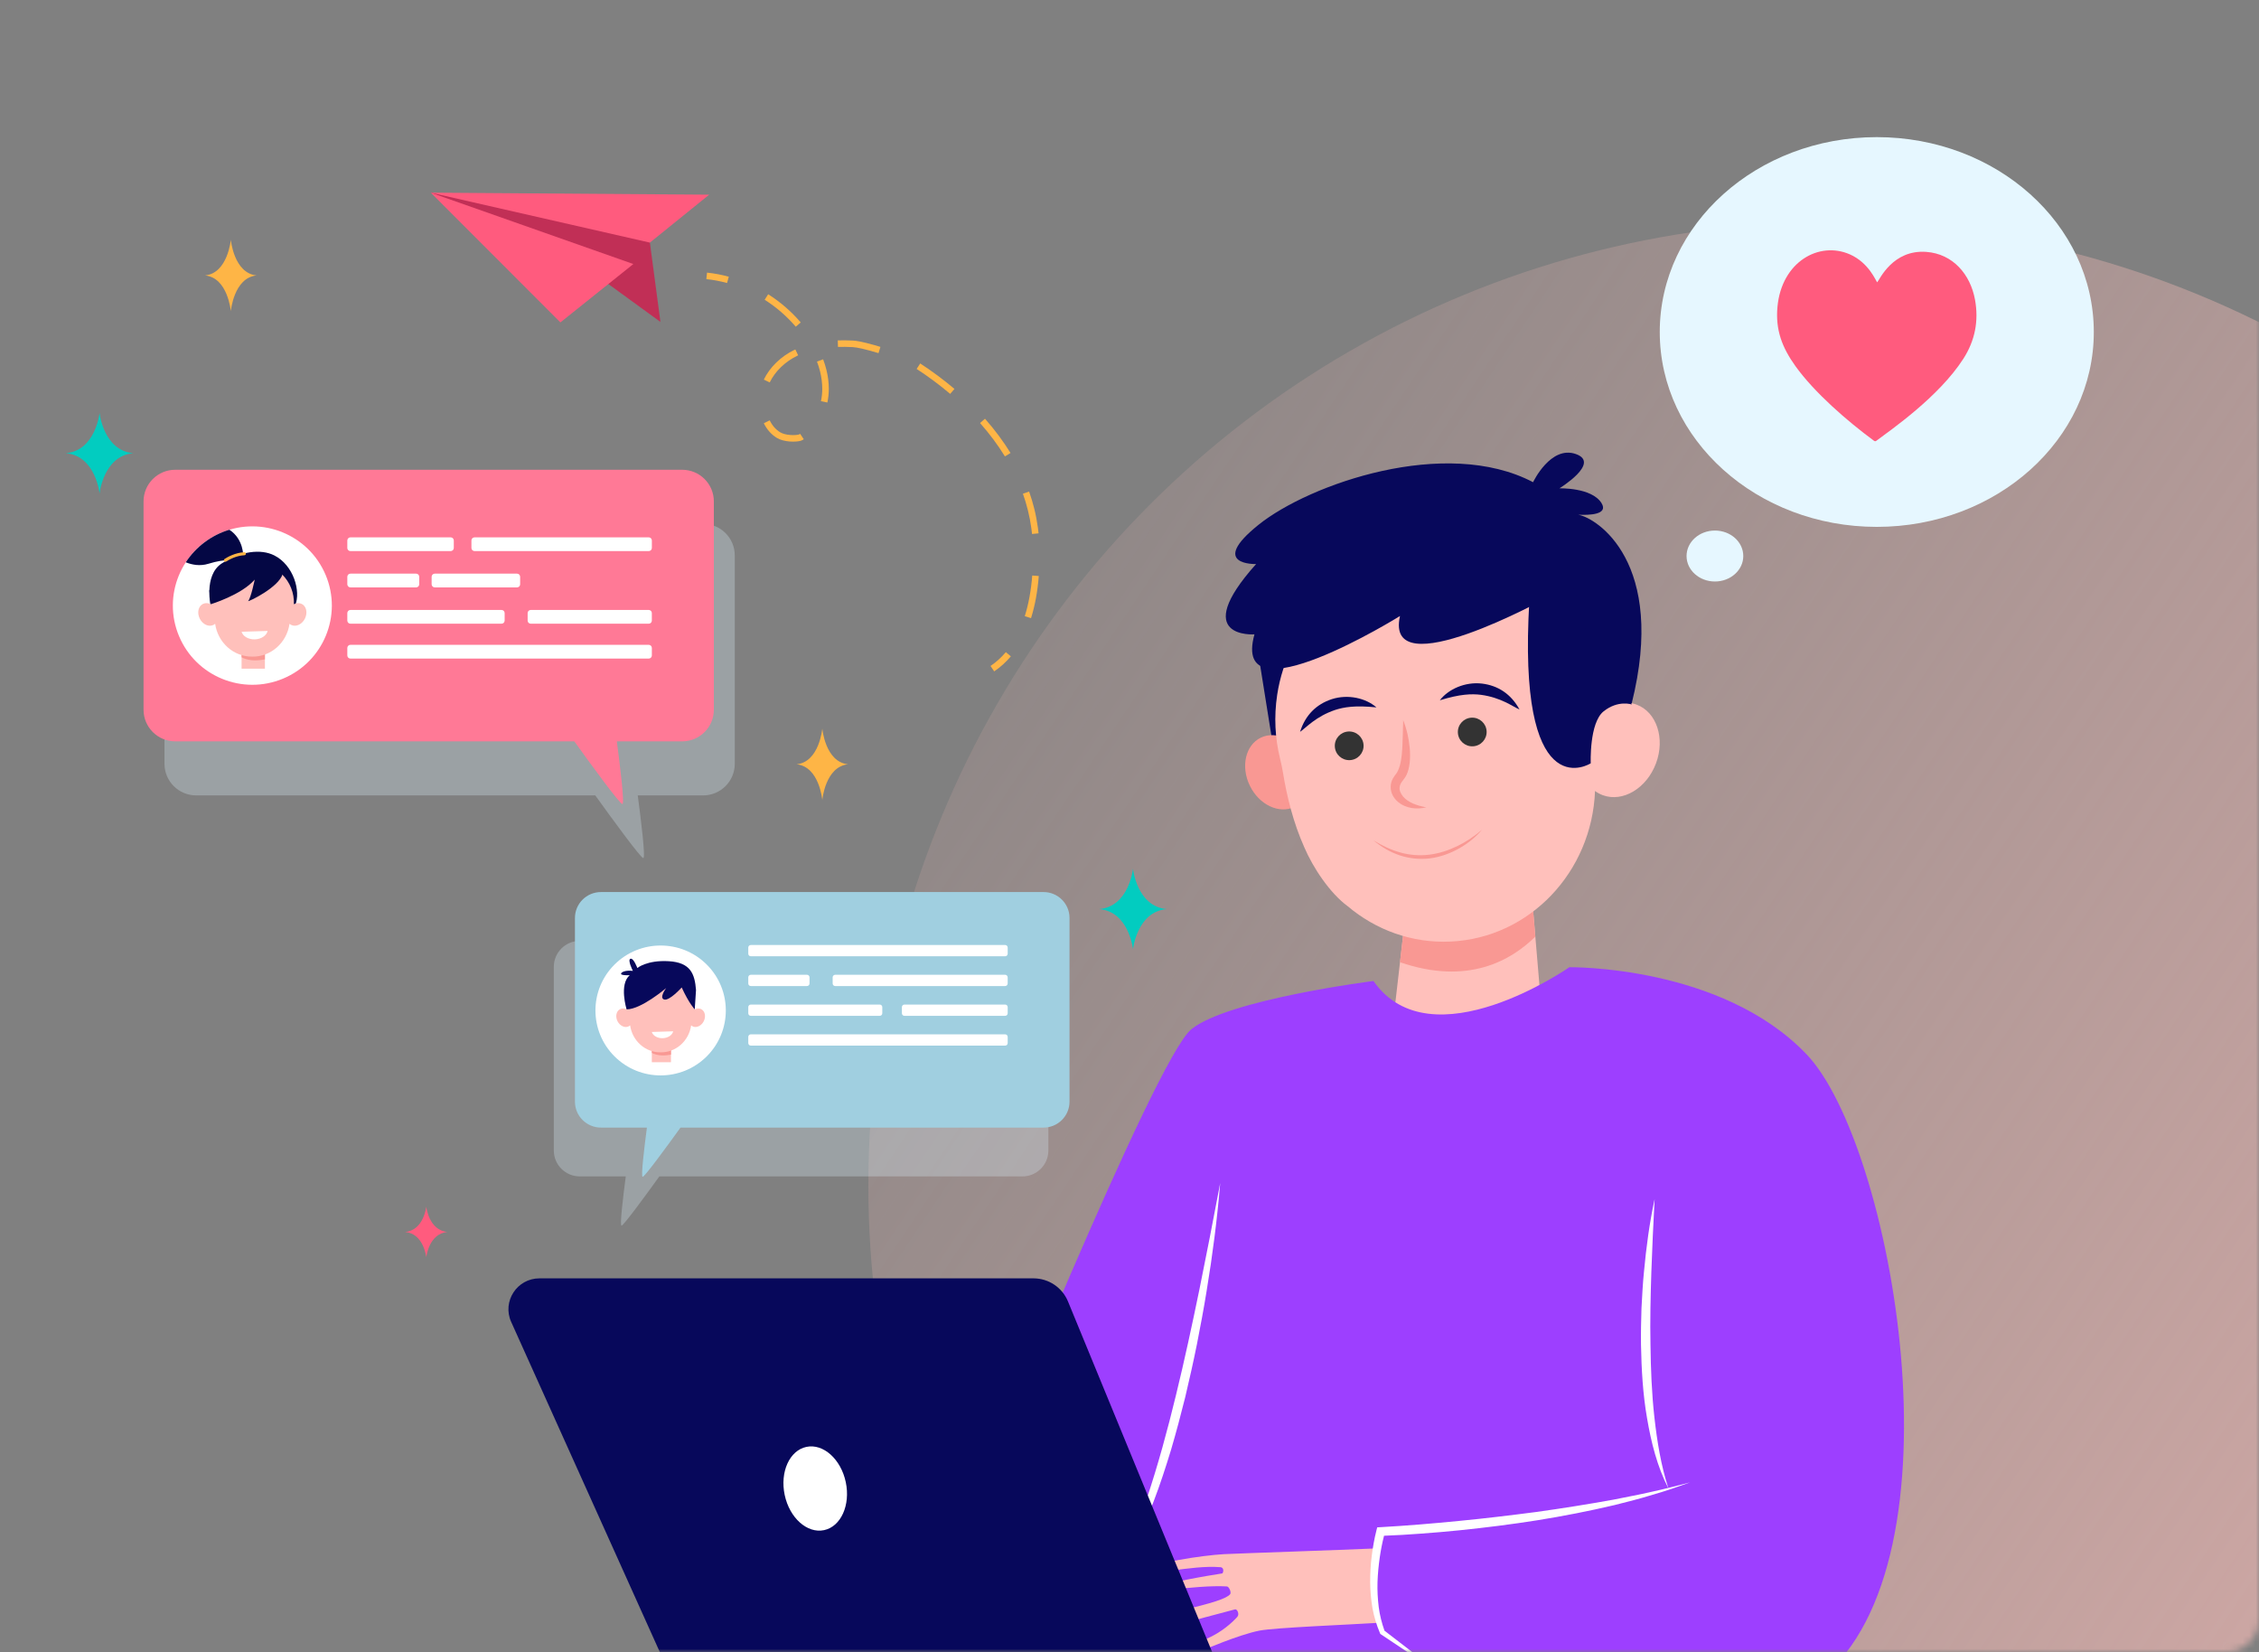 <svg width="346" height="253" viewBox="0 0 346 253" fill="none" xmlns="http://www.w3.org/2000/svg">
<rect x="0" y="0" width="346" height="253" fill="#808080" stroke="none"/>
<mask id="mask0_1973_1165" style="mask-type:alpha" maskUnits="userSpaceOnUse" x="0" y="0" width="346" height="253">
<rect width="346" height="253" rx="5" fill="white"/>
</mask>
<g mask="url(#mask0_1973_1165)">
<circle opacity="0.8" cx="280.5" cy="181.5" r="147.5" fill="url(#paint0_linear_1973_1165)"/>
<path opacity="0.3" d="M156.593 144.09H88.806C86.607 144.09 84.824 145.867 84.824 148.058V176.195C84.824 178.386 86.607 180.162 88.806 180.162H95.846C95.438 183.26 94.902 187.703 95.196 187.703C95.508 187.703 98.924 183.029 100.989 180.162H156.593C158.792 180.162 160.574 178.386 160.574 176.195V148.059C160.576 145.869 158.793 144.09 156.593 144.09Z" fill="#DAEEF7"/>
<path d="M159.833 136.613H92.045C89.846 136.613 88.062 138.389 88.062 140.58V168.716C88.062 170.907 89.846 172.683 92.045 172.683H99.084C98.677 175.78 98.141 180.224 98.434 180.224C98.746 180.224 102.162 175.549 104.228 172.683H159.831C162.03 172.683 163.813 170.907 163.813 168.716V140.58C163.814 138.389 162.032 136.613 159.833 136.613Z" fill="#A0CFE0"/>
<path d="M108.245 161.781C112.144 157.896 112.144 151.599 108.245 147.715C104.346 143.83 98.024 143.83 94.125 147.715C90.227 151.599 90.227 157.896 94.125 161.781C98.024 165.665 104.346 165.665 108.245 161.781Z" fill="white"/>
<path d="M102.767 159.758H99.836V162.675H102.767V159.758Z" fill="#FFC0BB"/>
<path d="M102.768 161.508V159.76H99.838V161.247C100.468 161.583 101.401 161.778 102.768 161.508Z" fill="#F99893"/>
<path d="M107.389 154.54C107.083 154.39 106.727 154.417 106.407 154.578C106.517 151.702 104.157 149.281 101.187 149.383C98.215 149.281 95.856 151.7 95.966 154.578C95.645 154.417 95.29 154.39 94.984 154.54C94.397 154.828 94.215 155.652 94.576 156.383C94.939 157.111 95.707 157.469 96.294 157.182C96.376 157.142 96.448 157.09 96.514 157.032C96.85 159.411 98.845 161.194 101.187 161.16C103.528 161.194 105.522 159.411 105.859 157.032C105.924 157.09 105.997 157.142 106.079 157.182C106.665 157.469 107.434 157.111 107.797 156.383C108.157 155.654 107.976 154.828 107.389 154.54Z" fill="#FFC0BB"/>
<path d="M97.619 148.244C97.619 148.244 99.09 147.004 102.435 147.204C105.779 147.404 106.415 149.143 106.605 151.625L106.41 154.58C106.41 154.58 105.541 153.691 104.412 151.224C104.412 151.224 102.54 153.317 101.725 153.069C100.909 152.821 102.034 151.314 102.034 151.314C102.034 151.314 98.219 154.583 95.973 154.578C95.973 154.578 94.784 150.751 96.453 149.348C96.453 149.348 95.196 149.408 95.13 149.161C95.063 148.915 95.729 148.547 96.937 148.685C96.937 148.685 96.077 147.007 96.558 146.832C97.034 146.66 97.619 148.244 97.619 148.244Z" fill="#07085B"/>
<path d="M103.107 157.939C102.977 158.515 102.314 158.97 101.502 158.994C100.69 159.019 100 158.607 99.836 158.039L103.107 157.939Z" fill="white"/>
<path d="M153.951 146.449H115.003C114.785 146.449 114.609 146.275 114.609 146.058V145.113C114.609 144.896 114.785 144.722 115.003 144.722H153.951C154.168 144.722 154.344 144.896 154.344 145.113V146.058C154.344 146.273 154.168 146.449 153.951 146.449Z" fill="white"/>
<path d="M123.6 151.009H115.003C114.785 151.009 114.609 150.834 114.609 150.618V149.673C114.609 149.456 114.785 149.281 115.003 149.281H123.6C123.817 149.281 123.992 149.456 123.992 149.673V150.618C123.992 150.834 123.817 151.009 123.6 151.009Z" fill="white"/>
<path d="M153.95 151.009H127.926C127.709 151.009 127.533 150.834 127.533 150.618V149.673C127.533 149.456 127.709 149.281 127.926 149.281H153.95C154.167 149.281 154.342 149.456 154.342 149.673V150.618C154.342 150.834 154.167 151.009 153.95 151.009Z" fill="white"/>
<path d="M134.743 155.57H115.003C114.785 155.57 114.609 155.395 114.609 155.18V154.233C114.609 154.017 114.785 153.842 115.003 153.842H134.743C134.961 153.842 135.136 154.017 135.136 154.233V155.18C135.136 155.395 134.961 155.57 134.743 155.57Z" fill="white"/>
<path d="M153.951 155.57H138.531C138.314 155.57 138.139 155.395 138.139 155.18V154.233C138.139 154.017 138.314 153.842 138.531 153.842H153.951C154.168 153.842 154.344 154.017 154.344 154.233V155.18C154.344 155.395 154.168 155.57 153.951 155.57Z" fill="white"/>
<path d="M153.951 160.13H115.003C114.785 160.13 114.609 159.955 114.609 159.738V158.793C114.609 158.577 114.785 158.402 115.003 158.402H153.951C154.168 158.402 154.344 158.577 154.344 158.793V159.738C154.344 159.955 154.168 160.13 153.951 160.13Z" fill="white"/>
<path d="M192.864 100.981L195.334 116.413L200.552 95.839C200.552 95.839 193.239 92.304 192.916 93.589C192.593 94.874 192.864 100.981 192.864 100.981Z" fill="#07085B"/>
<path d="M234.378 134.195L236.635 160.873L213.004 159.747L215.73 136.122L234.378 134.195Z" fill="#FFC0BB"/>
<path d="M214.432 147.359L215.727 136.124L234.375 134.195L235.157 143.433C231.45 147.112 224.784 150.93 214.432 147.359Z" fill="#F99893"/>
<path d="M199.942 116.219C201.363 119.148 200.609 122.439 198.258 123.571C195.906 124.703 192.849 123.248 191.429 120.32C190.008 117.391 190.762 114.1 193.113 112.969C195.464 111.837 198.522 113.291 199.942 116.219Z" fill="#F99893"/>
<path d="M199.773 129.755C198.082 125.981 197.093 121.923 196.514 118.364C196.391 117.6 196.222 116.845 196.04 116.095C195.305 113.059 195.109 109.804 195.619 106.411C197.261 95.496 206.076 86.794 217.053 85.282C231.839 83.246 244.864 94.151 245.783 108.597C247.303 107.625 249.061 107.312 250.664 107.907C253.739 109.049 255.071 113.079 253.639 116.907C252.207 120.736 248.552 122.915 245.476 121.773C245.048 121.615 244.659 121.395 244.302 121.134C243.828 133.504 234.323 143.63 222.185 144.196C216.251 144.472 210.728 142.411 206.442 138.8C203.696 136.79 201.103 132.878 199.773 129.755Z" fill="#FFC0BB"/>
<path d="M214.92 110.297C214.872 111.738 214.86 113.145 214.787 114.523C214.701 115.799 214.562 117.63 213.765 118.601C213.646 118.768 213.021 119.443 213.005 120.464C212.973 121.419 213.479 122.27 214.108 122.794C215.399 123.874 217.07 123.977 218.454 123.637C217.043 123.389 215.689 122.905 214.902 121.986C214.538 121.53 214.296 121.019 214.38 120.541C214.443 119.992 214.749 119.705 214.86 119.539C215.254 119.021 215.725 118.482 215.927 116.721C215.997 115.965 215.986 115.23 215.917 114.503C215.774 113.055 215.464 111.64 214.92 110.297Z" fill="#F99893"/>
<path d="M223.295 112.203C223.352 113.415 224.385 114.35 225.6 114.294C226.816 114.237 227.755 113.208 227.698 111.998C227.642 110.786 226.609 109.851 225.393 109.908C224.178 109.964 223.238 110.991 223.295 112.203Z" fill="#333333"/>
<path d="M204.448 114.32C204.505 115.532 205.537 116.467 206.752 116.411C207.968 116.354 208.908 115.326 208.851 114.116C208.794 112.904 207.761 111.968 206.547 112.025C205.33 112.081 204.391 113.108 204.448 114.32Z" fill="#333333"/>
<path d="M226.994 127.068C224.75 129.016 221.833 130.537 218.934 130.887C215.799 131.281 213.03 130.329 210.363 128.691C212.848 130.77 215.726 131.824 219.005 131.458C222.199 131.047 225.185 129.212 226.994 127.068Z" fill="#F99893"/>
<path d="M220.529 107.244C223.635 106.288 225.393 106.233 226.814 106.406C229.91 106.821 231.653 108.184 232.736 108.657C231.432 106.265 229.429 104.99 227.01 104.689C224.388 104.376 221.822 105.556 220.529 107.244Z" fill="#07085B"/>
<path d="M210.821 108.333C209.229 106.931 206.486 106.262 203.967 107.079C201.658 107.84 199.937 109.475 199.123 112.079C200.096 111.405 201.534 109.732 204.493 108.725C205.849 108.285 207.582 107.995 210.821 108.333Z" fill="#07085B"/>
<path d="M210.365 150.234C210.365 150.234 188.126 153.047 182.478 157.618C176.83 162.189 149.65 229.356 149.65 229.356L172.242 255.731L220.248 256.082C220.248 256.082 256.253 275.424 278.845 257.138C301.436 238.852 289.788 175.202 276.728 161.488C263.667 147.773 240.369 148.126 240.369 148.126C240.369 148.126 219.19 162.894 210.365 150.234Z" fill="#9D3FFF"/>
<path d="M253.43 183.641C252.635 187.302 252.148 191.017 251.801 194.745C251.608 196.607 251.526 198.48 251.418 200.35C251.361 202.222 251.317 204.096 251.344 205.974C251.418 209.723 251.623 213.485 252.272 217.199C252.903 220.898 253.822 224.608 255.548 227.949C254.387 224.385 253.812 220.722 253.395 217.047C252.985 213.371 252.843 209.662 252.797 205.956C252.72 202.249 252.809 198.533 252.928 194.816C253.058 191.097 253.231 187.377 253.43 183.641Z" fill="white"/>
<path d="M186.892 181.18C185.876 186.628 184.8 192.054 183.708 197.473C182.591 202.887 181.434 208.29 180.12 213.65C178.82 219.012 177.374 224.34 175.627 229.563C174.751 232.174 173.773 234.749 172.627 237.249C171.497 239.755 170.158 242.181 168.361 244.301C170.405 242.4 171.907 239.991 173.264 237.566C174.58 235.106 175.715 232.55 176.693 229.944C177.692 227.343 178.549 224.695 179.361 222.037C180.145 219.369 180.861 216.685 181.53 213.989C182.168 211.288 182.78 208.58 183.328 205.861C183.858 203.138 184.379 200.415 184.817 197.676C185.724 192.206 186.431 186.703 186.892 181.18Z" fill="white"/>
<path d="M175.715 240.529C175.857 239.416 184.341 238.172 187.458 238.012C189.821 237.891 205.483 237.37 210.81 237.13L210.419 238.495L210.5 244.521L211.375 248.514C206.701 248.809 195.276 249.255 192.896 249.723C189.717 250.349 184.205 252.736 184.205 252.736C184.205 252.736 181.913 252.217 184.826 250.965C187.166 249.959 188.809 248.401 189.502 247.627C189.901 247.181 189.469 246.389 189.178 246.464C181.246 248.534 180.429 248.877 180.429 248.877C180.429 248.877 171.105 248.826 180.375 246.738C185.933 245.487 187.923 244.761 188.42 244.138C188.63 243.874 188.253 242.973 187.915 242.953C183.101 242.657 174.458 244.356 176.826 243.243C178.756 242.333 184.835 241.337 187.2 240.962C187.345 240.938 187.578 240.061 186.934 240.008C182.348 239.627 175.582 241.563 175.715 240.529Z" fill="#FFC0BB"/>
<path d="M253.018 228.45C251.071 228.913 249.096 229.25 247.141 229.661C243.205 230.375 239.259 230.999 235.299 231.552C231.335 232.069 227.365 232.547 223.386 232.93C219.423 233.321 215.391 233.658 211.467 233.877L210.939 233.907L210.824 234.363C210.486 235.688 210.267 236.981 210.099 238.307C209.932 239.627 209.864 240.958 209.865 242.29C209.876 243.624 209.992 244.957 210.211 246.277C210.455 247.595 210.846 248.886 211.372 250.123L211.418 250.229L211.503 250.286L215.862 253.198C217.314 254.171 218.773 255.137 220.245 256.082C218.878 254.99 217.498 253.918 216.113 252.854L212.057 249.734C211.638 248.566 211.339 247.359 211.174 246.124C211.019 244.858 210.948 243.581 210.987 242.299C211.028 241.019 211.155 239.74 211.336 238.47C211.498 237.368 211.713 236.256 211.987 235.192C213.869 235.131 215.671 235.009 217.52 234.875C219.525 234.726 221.528 234.568 223.527 234.358C227.525 233.948 231.516 233.449 235.486 232.818C239.455 232.181 243.405 231.409 247.317 230.488C249.264 229.992 251.216 229.514 253.135 228.91C255.068 228.369 256.965 227.693 258.853 227.024C256.903 227.498 254.978 228.043 253.018 228.45Z" fill="white"/>
<path d="M82.631 195.773H158.287C160.609 195.773 162.699 197.171 163.579 199.311L186.746 255.642H228.575C229.745 255.642 230.692 256.586 230.692 257.752C230.692 258.917 229.745 259.861 228.575 259.861H107.812C105.582 259.861 103.56 258.556 102.647 256.528L78.295 202.444C76.884 199.312 79.185 195.773 82.631 195.773Z" fill="#07085B"/>
<path d="M192.39 86.381C192.39 86.381 184.977 86.619 192.756 80.373C200.536 74.127 221.424 66.805 234.813 73.848C234.813 73.848 237.49 68.176 241.36 69.531C245.23 70.885 238.844 74.787 238.844 74.787C238.844 74.787 243.786 74.628 245.294 77.044C246.408 78.83 243.382 78.908 241.728 78.827C244.542 79.303 255.328 86.09 249.914 107.756C247.989 107.335 237.024 91.496 237.024 91.496C237.024 91.496 211.95 105.374 214.429 94.34C214.429 94.34 188.45 110.49 192.137 97.149C192.138 97.148 182.094 97.882 192.39 86.381Z" fill="#07085B"/>
<path d="M249.939 107.888C249.939 107.888 247.863 107.161 245.63 108.927C243.398 110.692 243.645 116.895 243.645 116.895C243.645 116.895 232.985 123.742 234.108 94.767C235.305 63.941 243 97.239 243 97.239L249.939 107.888Z" fill="#07085B"/>
<path opacity="0.3" d="M107.688 80.22H30.049C27.367 80.22 25.193 82.386 25.193 85.058V116.975C25.193 119.647 27.367 121.813 30.049 121.813H91.174C93.647 125.252 98.133 131.41 98.529 131.41C98.9 131.41 98.187 125.593 97.684 121.813H107.688C110.37 121.813 112.543 119.647 112.543 116.975V85.058C112.543 82.387 110.37 80.22 107.688 80.22Z" fill="#DAEEF7"/>
<path d="M104.481 71.942H26.842C24.16 71.942 21.986 74.107 21.986 76.779V108.697C21.986 111.369 24.16 113.535 26.842 113.535H87.966C90.439 116.974 94.926 123.132 95.322 123.132C95.693 123.132 94.979 117.315 94.477 113.535H104.481C107.162 113.535 109.336 111.369 109.336 108.697V76.779C109.336 74.107 107.162 71.942 104.481 71.942Z" fill="#FF7996"/>
<path d="M43.351 103.929C49.553 101.343 52.477 94.237 49.881 88.059C47.285 81.88 40.153 78.968 33.951 81.554C27.749 84.14 24.826 91.245 27.422 97.424C30.017 103.602 37.149 106.514 43.351 103.929Z" fill="white"/>
<path d="M32.314 93.056C32.314 93.056 31.107 88.122 33.983 86.274C36.859 84.427 39.928 84.004 42.027 85.067C44.936 86.544 46.131 90.531 45.2 92.738L37.48 90.807L32.314 93.056Z" fill="#040744"/>
<path d="M40.576 98.849H37.002V102.405H40.576V98.849Z" fill="#FFC0BB"/>
<path d="M40.576 100.98V98.849H37.002V100.662C37.772 101.073 38.912 101.31 40.576 100.98Z" fill="#F99893"/>
<path d="M46.212 92.485C45.839 92.302 45.407 92.335 45.014 92.532C45.149 89.024 42.272 86.073 38.649 86.198C35.026 86.073 32.151 89.024 32.284 92.532C31.893 92.334 31.459 92.302 31.086 92.485C30.371 92.836 30.149 93.842 30.59 94.732C31.031 95.621 31.969 96.059 32.684 95.708C32.782 95.659 32.873 95.596 32.951 95.525C33.361 98.425 35.793 100.599 38.648 100.559C41.501 100.599 43.934 98.425 44.344 95.525C44.424 95.596 44.513 95.659 44.611 95.708C45.326 96.059 46.264 95.623 46.705 94.732C47.149 93.842 46.927 92.836 46.212 92.485Z" fill="#FFC0BB"/>
<path d="M40.989 96.628C40.832 97.331 40.023 97.883 39.034 97.915C38.043 97.945 37.202 97.442 37.002 96.75L40.989 96.628Z" fill="white"/>
<path d="M32.287 92.532C32.287 92.532 36.966 91.12 39.013 88.763C39.013 88.763 38.433 91.603 38.002 92.056C38.139 92.145 42.674 89.95 43.29 87.922C43.907 85.895 38.653 85.167 38.653 85.167C38.653 85.167 36.854 85.93 36.762 85.976C36.672 86.021 34.982 86.218 34.788 86.647C34.536 87.205 33.345 87.255 33.345 87.255L32.593 88.814L32.066 90.456L32.287 92.532Z" fill="#040744"/>
<path d="M28.453 86.113C29.486 86.527 30.68 86.719 31.917 86.339C34.647 85.504 35.728 85.828 36.091 86.033C36.31 86.156 36.569 86.204 36.808 86.126C37.077 86.036 37.328 85.793 37.249 85.181C37.249 85.181 37.358 82.597 35.134 81.124C32.36 81.958 30.004 83.749 28.453 86.113Z" fill="#040744"/>
<path d="M34.329 85.943C34.247 85.836 34.274 85.683 34.384 85.61C34.84 85.312 36.013 84.639 37.422 84.568C37.554 84.561 37.664 84.668 37.664 84.799C37.664 84.922 37.567 85.022 37.444 85.029C36.157 85.096 35.053 85.728 34.636 85.998C34.536 86.063 34.401 86.04 34.329 85.943Z" fill="#FEB546"/>
<path d="M69.026 84.398H53.677C53.413 84.398 53.197 84.185 53.197 83.921V82.769C53.197 82.506 53.411 82.291 53.677 82.291H69.026C69.29 82.291 69.506 82.504 69.506 82.769V83.921C69.506 84.183 69.29 84.398 69.026 84.398Z" fill="white"/>
<path d="M63.734 89.958H53.677C53.413 89.958 53.197 89.745 53.197 89.48V88.329C53.197 88.066 53.411 87.851 53.677 87.851H63.734C63.998 87.851 64.214 88.064 64.214 88.329V89.48C64.212 89.745 63.998 89.958 63.734 89.958Z" fill="white"/>
<path d="M79.188 89.958H66.591C66.327 89.958 66.111 89.745 66.111 89.48V88.329C66.111 88.066 66.325 87.851 66.591 87.851H79.188C79.452 87.851 79.668 88.064 79.668 88.329V89.48C79.668 89.745 79.452 89.958 79.188 89.958Z" fill="white"/>
<path d="M99.36 84.398H72.687C72.423 84.398 72.207 84.185 72.207 83.921V82.769C72.207 82.506 72.421 82.291 72.687 82.291H99.362C99.626 82.291 99.842 82.504 99.842 82.769V83.921C99.84 84.183 99.626 84.398 99.36 84.398Z" fill="white"/>
<path d="M99.361 100.858H53.677C53.413 100.858 53.197 100.645 53.197 100.381V99.229C53.197 98.966 53.411 98.751 53.677 98.751H99.361C99.625 98.751 99.841 98.964 99.841 99.229V100.381C99.841 100.644 99.627 100.858 99.361 100.858Z" fill="white"/>
<path d="M76.815 95.518H53.677C53.413 95.518 53.197 95.305 53.197 95.04V93.888C53.197 93.625 53.411 93.411 53.677 93.411H76.815C77.079 93.411 77.294 93.624 77.294 93.888V95.04C77.294 95.305 77.079 95.518 76.815 95.518Z" fill="white"/>
<path d="M99.359 95.518H81.296C81.032 95.518 80.816 95.305 80.816 95.04V93.888C80.816 93.625 81.03 93.411 81.296 93.411H99.359C99.623 93.411 99.839 93.624 99.839 93.888V95.04C99.839 95.305 99.625 95.518 99.359 95.518Z" fill="white"/>
<path d="M126.213 234.334C128.797 233.792 130.287 230.498 129.542 226.977C128.797 223.456 126.098 221.041 123.514 221.584C120.931 222.126 119.441 225.42 120.186 228.942C120.931 232.463 123.63 234.877 126.213 234.334Z" fill="white"/>
<path d="M99.539 37.154L101.158 49.302L92.496 43L65.982 29.506L86.49 31.377C86.49 31.377 96.937 33.906 97.504 34.415C98.069 34.925 99.539 37.154 99.539 37.154Z" fill="#C12F56"/>
<path d="M108.621 29.816L65.982 29.506L99.539 37.154L108.621 29.816Z" fill="#FF5B7E"/>
<path d="M85.832 49.376L97.006 40.435L65.982 29.506L85.832 49.376Z" fill="#FF5B7E"/>
<path d="M152.276 102.818L151.713 101.989C152.575 101.408 153.364 100.697 154.059 99.873L154.827 100.517C154.072 101.411 153.215 102.185 152.276 102.818Z" fill="#FEB546"/>
<path d="M157.918 94.664L156.96 94.365C157.541 92.518 157.926 90.424 158.103 88.137L159.104 88.213C158.922 90.576 158.522 92.746 157.918 94.664ZM159.07 81.677L158.071 81.778C158.043 81.503 158.011 81.229 157.974 80.956C157.85 80.025 157.672 79.085 157.442 78.161C157.232 77.308 156.973 76.451 156.676 75.612L157.623 75.278C157.932 76.148 158.2 77.039 158.418 77.921C158.656 78.88 158.841 79.857 158.971 80.824C159.007 81.099 159.041 81.387 159.07 81.677ZM153.919 69.896C152.846 68.15 151.564 66.43 150.112 64.787L150.866 64.126C152.356 65.812 153.672 67.579 154.776 69.373L153.919 69.896ZM122.546 67.529C121.863 67.697 120.12 67.735 119.002 67.071C118.167 66.575 117.47 65.794 116.99 64.817L117.892 64.377C118.294 65.193 118.84 65.811 119.517 66.212C120.322 66.691 121.761 66.691 122.306 66.558C122.379 66.54 122.406 66.526 122.406 66.526C122.447 66.5 122.499 66.467 122.549 66.433L123.108 67.266C123.051 67.304 122.992 67.341 122.934 67.377C122.835 67.44 122.708 67.489 122.546 67.529ZM145.537 60.322C143.94 58.967 142.209 57.681 140.396 56.499L140.945 55.661C142.795 56.867 144.558 58.178 146.189 59.56L145.537 60.322ZM126.725 61.644L125.743 61.439C125.873 60.823 125.939 60.194 125.94 59.572C125.942 58.693 125.83 57.787 125.604 56.877C125.482 56.382 125.323 55.878 125.136 55.378L126.075 55.027C126.277 55.563 126.446 56.106 126.578 56.637C126.824 57.626 126.946 58.614 126.944 59.575C126.943 60.264 126.869 60.962 126.725 61.644ZM117.897 58.566L116.992 58.135C117.901 56.239 119.612 54.579 121.682 53.579L121.821 53.514L122.249 54.419L122.122 54.48C120.25 55.382 118.711 56.871 117.897 58.566ZM134.557 54.08C132.736 53.526 131.291 53.189 130.591 53.156C129.788 53.118 129.053 53.109 128.347 53.131L128.316 52.131C129.05 52.109 129.81 52.117 130.639 52.156C131.706 52.206 133.735 52.783 134.851 53.123L134.557 54.08ZM121.881 50.032C120.513 48.434 118.91 47.045 117.12 45.905L117.662 45.062C119.535 46.256 121.213 47.709 122.645 49.382L121.881 50.032Z" fill="#FEB546"/>
<path d="M111.359 43.343C110.303 43.053 109.237 42.853 108.189 42.747L108.291 41.752C109.394 41.863 110.517 42.074 111.626 42.377L111.359 43.343Z" fill="#FEB546"/>
<path d="M65.29 184.787C65.29 184.787 64.921 188.417 62.045 188.668C64.921 188.92 65.29 192.551 65.29 192.551C65.29 192.551 65.659 188.92 68.535 188.668C65.659 188.417 65.29 184.787 65.29 184.787Z" fill="#FF5B7E"/>
<path d="M173.536 133.042C173.536 133.042 172.947 138.822 168.369 139.222C172.947 139.621 173.536 145.401 173.536 145.401C173.536 145.401 174.124 139.621 178.702 139.222C174.124 138.822 173.536 133.042 173.536 133.042Z" fill="#02CCC0"/>
<path d="M15.249 63.225C15.249 63.225 14.661 69.005 10.082 69.405C14.661 69.804 15.249 75.584 15.249 75.584C15.249 75.584 15.837 69.804 20.415 69.405C15.837 69.005 15.249 63.225 15.249 63.225Z" fill="#02CCC0"/>
<path d="M125.948 111.574C125.948 111.574 125.498 116.694 122.008 117.048C125.5 117.403 125.948 122.524 125.948 122.524C125.948 122.524 126.397 117.403 129.888 117.048C126.397 116.696 125.948 111.574 125.948 111.574Z" fill="#FEB546"/>
<path d="M35.354 36.706C35.354 36.706 34.905 41.827 31.414 42.181C34.906 42.536 35.354 47.656 35.354 47.656C35.354 47.656 35.804 42.536 39.294 42.181C35.804 41.827 35.354 36.706 35.354 36.706Z" fill="#FEB546"/>
<path d="M287.457 80.688C305.816 80.688 320.698 67.326 320.698 50.844C320.698 34.361 305.816 21 287.457 21C269.099 21 254.217 34.361 254.217 50.844C254.217 67.326 269.099 80.688 287.457 80.688Z" fill="#E6F7FF"/>
<path d="M267.01 85.152C267.01 87.306 265.065 89.053 262.667 89.053C260.267 89.053 258.322 87.306 258.322 85.152C258.322 82.998 260.267 81.252 262.667 81.252C265.065 81.252 267.01 82.998 267.01 85.152Z" fill="#E6F7FF"/>
<path d="M302.504 45.905C301.801 42.023 299.116 38.868 295.03 38.574C289.904 38.204 287.889 42.815 287.521 43.241C287.286 42.963 286.222 40.227 283.337 38.957C278.615 36.879 272.892 40.1 272.247 46.964C271.912 50.521 272.961 53.223 274.989 56.057C277.902 60.128 282.976 64.519 287.013 67.489C287.164 67.599 287.266 67.599 287.411 67.489C289.58 65.857 296.942 60.812 300.715 54.946C302.503 52.166 303.093 49.148 302.504 45.905Z" fill="#FF5B7E"/>
</g>
<defs>
<linearGradient id="paint0_linear_1973_1165" x1="428" y1="322.5" x2="80.5" y2="89.5" gradientUnits="userSpaceOnUse">
<stop stop-color="#FFC0BB"/>
<stop offset="1" stop-color="#FFC0BB" stop-opacity="0"/>
</linearGradient>
</defs>
</svg>
